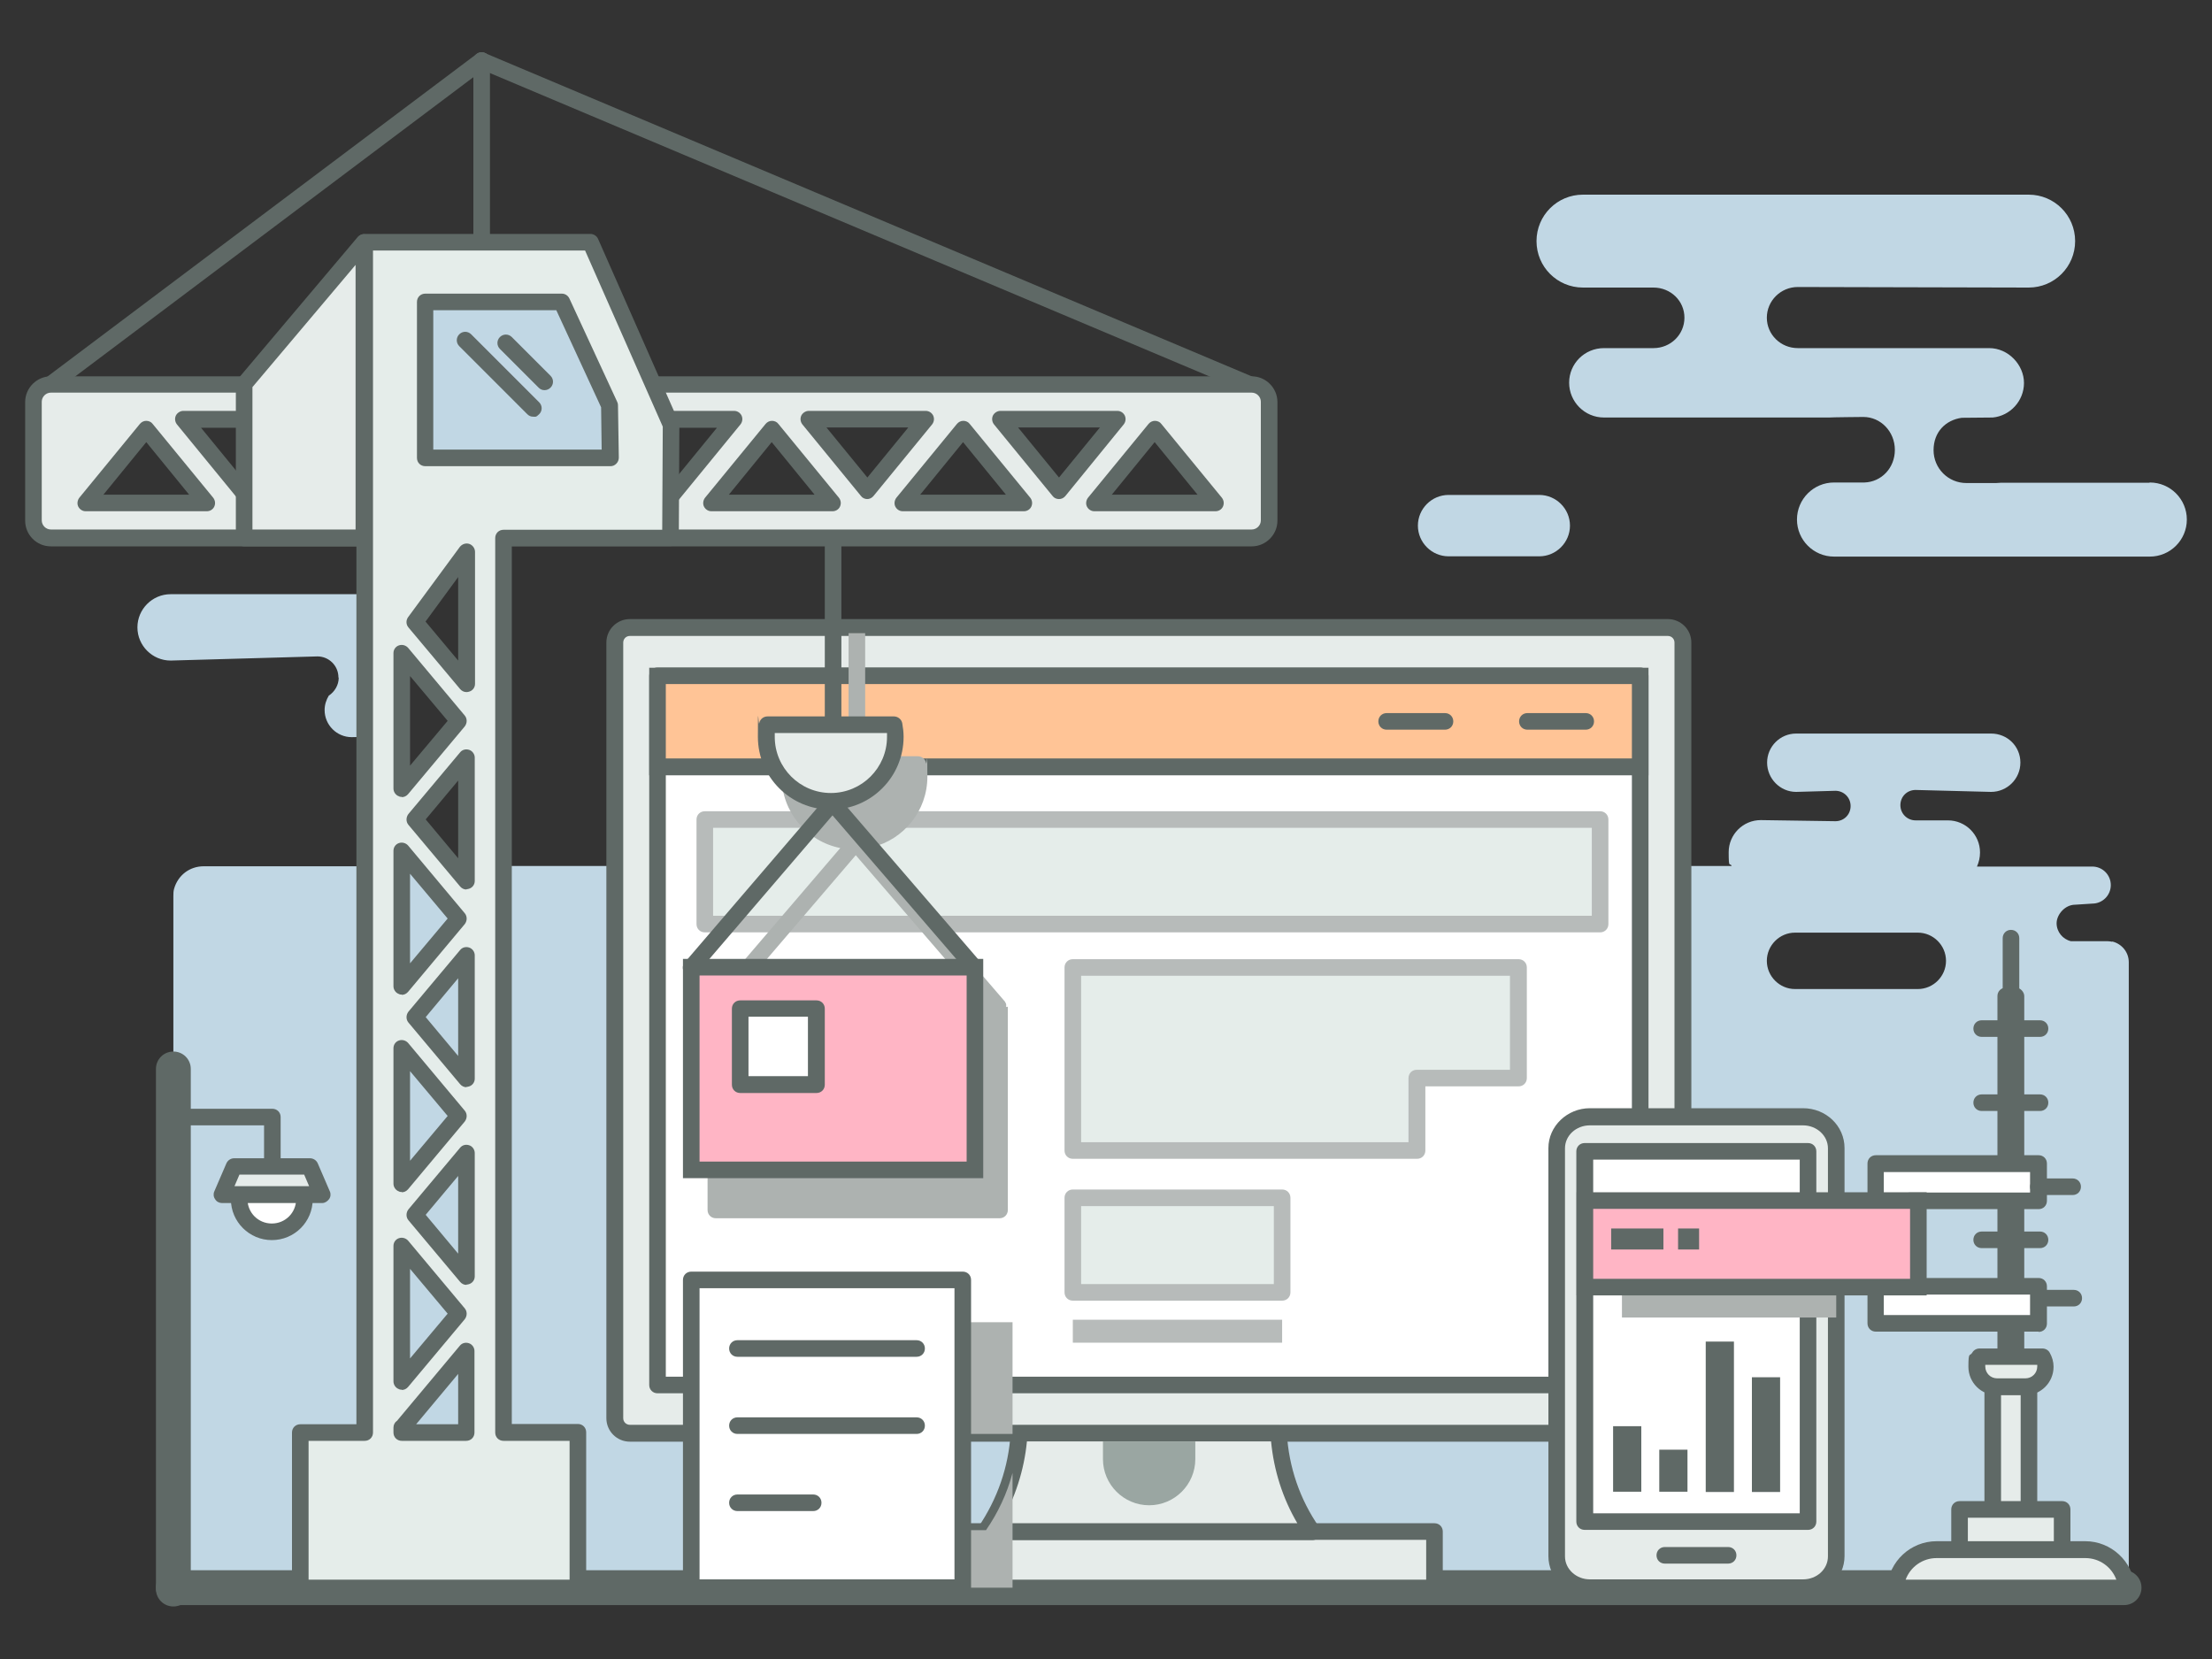 <?xml version="1.0" encoding="UTF-8"?>
<svg xmlns="http://www.w3.org/2000/svg" version="1.1" viewBox="0 0 800 600">
  <rect x="0" y="0" width="800" height="600" fill="#333333" stroke="none"/>
  <!-- Generator: Adobe Illustrator 29.2.0, SVG Export Plug-In . SVG Version: 2.1.0 Build 108)  -->
  <defs>
    <style>
      .st0 {
        fill: #c1d7e4;
      }

      .st1 {
        fill: #9aa6a2;
      }

      .st2 {
        fill: #fff;
      }

      .st3 {
        isolation: isolate;
      }

      .st4 {
        fill: #ffb5c5;
      }

      .st5 {
        fill: #ffc496;
      }

      .st6 {
        fill: #e5edea;
      }

      .st7 {
        mix-blend-mode: multiply;
      }

      .st8 {
        fill: #b7bbba;
      }

      .st9 {
        fill: #adb2b0;
      }

      .st10 {
        mix-blend-mode: darken;
      }

      .st11 {
        fill: #e6ecea;
      }

      .st12 {
        fill: #5f6966;
      }
    </style>
  </defs>
  <g class="st3">
    <g id="Layer_1">
      <path class="st0" d="M122.5,245.1c0,2.7-1.5,5.1-3.6,6.5-.9,1.5-1.5,3.3-1.5,5.2,0,5.4,4.4,9.8,9.8,9.8l14.4-.3v-51.4H61.7c-6.6,0-12,5.4-12,12s5.4,12,12,12l53.1-1.5c4.2,0,7.6,3.4,7.6,7.6Z"/>
      <path class="st0" d="M763.9,340.6c-.5-.1-1.1-.2-1.6-.2h-13.3c-3-.7-5.2-3.4-5.2-6.5s3-6.7,6.7-6.7l6.2-.4c3.7,0,6.7-3,6.7-6.7s-3-6.7-6.7-6.7h-41.7c.7-1.6,1.1-3.3,1.1-5.1,0-6.4-5.2-11.6-11.6-11.6h-8s-3.7,0-3.7,0c-3,0-5.5-2.4-5.5-5.5s2.4-5.5,5.5-5.5l27.3.7c5.8,0,10.6-4.7,10.6-10.6s-4.7-10.5-10.6-10.5h-70.5c-5.8,0-10.5,4.7-10.5,10.5s4.7,10.6,10.5,10.6l14.2-.4c3,0,5.5,2.4,5.5,5.5s-2.4,5.5-5.5,5.5l-27-.4c-6.4,0-11.6,5.2-11.6,11.6s.4,3.5,1.1,5H176.2c0,0-4.8,10.5-4.8,10.5l-15.2-10.4h-51.6c0,0-30.9,0-30.9,0-5.2,0-9.3,3.3-10.7,8-.3,1-.3,1.8-.3,2.9s0,2.8,0,3.8v246.6h707.2v-226.6c0-3.7-2.6-6.7-6-7.5ZM693.6,357.7h-44.4c-5.6,0-10.2-4.6-10.2-10.2s4.6-10.2,10.2-10.2h44.4c5.6,0,10.2,4.6,10.2,10.2s-4.6,10.2-10.2,10.2Z"/>
      <path class="st12" d="M454.9,143.2c-.4,0-.8,0-1.2-.2L173.1,24.7c-1.5-.6-2.2-2.4-1.6-3.9.6-1.5,2.4-2.2,3.9-1.6l280.6,118.3c1.5.6,2.2,2.4,1.6,3.9-.5,1.1-1.6,1.8-2.8,1.8Z"/>
      <path class="st12" d="M174.2,93.3c-1.7,0-3-1.3-3-3V21.9c0-1.7,1.3-3,3-3s3,1.3,3,3v68.4c0,1.7-1.3,3-3,3Z"/>
      <path class="st12" d="M18.4,142c-.9,0-1.8-.4-2.4-1.2-1-1.3-.7-3.2.6-4.2L172.4,19.5c1.3-1,3.2-.7,4.2.6,1,1.3.7,3.2-.6,4.2L20.2,141.4c-.5.4-1.2.6-1.8.6Z"/>
      <g>
        <path class="st2" d="M86.6,433.7c0,6.5,5.3,11.8,11.8,11.8s11.8-5.3,11.8-11.8-5.3-11.8-11.8-11.8-11.8,5.3-11.8,11.8Z"/>
        <path class="st12" d="M98.3,448.5c-8.1,0-14.8-6.6-14.8-14.8s6.6-14.8,14.8-14.8,14.8,6.6,14.8,14.8-6.6,14.8-14.8,14.8ZM98.3,424.9c-4.8,0-8.8,3.9-8.8,8.8s3.9,8.8,8.8,8.8,8.8-3.9,8.8-8.8-3.9-8.8-8.8-8.8Z"/>
      </g>
      <g>
        <rect class="st2" x="725.5" y="360.2" width="3.6" height="134.1"/>
        <rect class="st12" x="722.4" y="357.2" width="9.7" height="140.1" rx="3" ry="3"/>
      </g>
      <g>
        <rect class="st11" x="720.7" y="496.4" width="13.1" height="50.2"/>
        <path class="st12" d="M733.8,549.7h-13.1c-1.7,0-3-1.3-3-3v-50.2c0-1.7,1.3-3,3-3h13.1c1.7,0,3,1.3,3,3v50.2c0,1.7-1.3,3-3,3ZM723.7,543.6h7.1v-44.2h-7.1v44.2Z"/>
      </g>
      <g>
        <rect class="st11" x="708.7" y="545.9" width="37.1" height="15.3"/>
        <path class="st12" d="M745.8,564.2h-37.1c-1.7,0-3-1.3-3-3v-15.3c0-1.7,1.3-3,3-3h37.1c1.7,0,3,1.3,3,3v15.3c0,1.7-1.3,3-3,3ZM711.7,558.2h31.1v-9.3h-31.1v9.3Z"/>
      </g>
      <g>
        <path class="st11" d="M227.8,227h375.4c3,0,5.5,2.4,5.5,5.5v280.5c0,3-2.4,5.5-5.5,5.5H227.8c-3,0-5.5-2.4-5.5-5.5V232.4c0-3,2.4-5.5,5.5-5.5Z"/>
        <path class="st12" d="M603.2,521.4H227.8c-4.7,0-8.5-3.8-8.5-8.5V232.4c0-4.7,3.8-8.5,8.5-8.5h375.4c4.7,0,8.5,3.8,8.5,8.5v280.5c0,4.7-3.8,8.5-8.5,8.5ZM227.8,230c-1.4,0-2.4,1.1-2.4,2.4v280.5c0,1.4,1.1,2.4,2.4,2.4h375.4c1.4,0,2.4-1.1,2.4-2.4V232.4c0-1.4-1.1-2.4-2.4-2.4H227.8Z"/>
      </g>
      <path class="st12" d="M768.2,580.5H62.7c-3.5,0-6.3-2.8-6.3-6.3s2.8-6.3,6.3-6.3h705.5c3.5,0,6.3,2.8,6.3,6.3s-2.8,6.3-6.3,6.3Z"/>
      <g>
        <rect class="st2" x="237.8" y="244.4" width="355.4" height="256.5"/>
        <path class="st12" d="M593.2,503.9H237.8c-1.7,0-3-1.3-3-3V244.4c0-1.7,1.3-3,3-3h355.4c1.7,0,3,1.3,3,3v256.5c0,1.7-1.3,3-3,3ZM240.8,497.9h349.4v-250.4H240.8v250.4Z"/>
      </g>
      <g>
        <g>
          <rect class="st5" x="237.8" y="244.4" width="355.4" height="32.9"/>
          <path class="st12" d="M596.2,280.4H234.8v-38.9h361.4v38.9ZM240.8,274.3h349.4v-26.9H240.8v26.9Z"/>
        </g>
        <path class="st12" d="M573.5,263.9h-21.1c-1.7,0-3-1.3-3-3s1.3-3,3-3h21.1c1.7,0,3,1.3,3,3s-1.3,3-3,3Z"/>
        <path class="st12" d="M522.6,263.9h-21.1c-1.7,0-3-1.3-3-3s1.3-3,3-3h21.1c1.7,0,3,1.3,3,3s-1.3,3-3,3Z"/>
      </g>
      <g>
        <rect class="st6" x="254.9" y="296.4" width="323.8" height="37.8"/>
        <path class="st8" d="M578.6,337.2H254.9c-1.7,0-3-1.3-3-3v-37.8c0-1.7,1.3-3,3-3h323.8c1.7,0,3,1.3,3,3v37.8c0,1.7-1.3,3-3,3ZM257.9,331.2h317.8v-31.8h-317.8v31.8Z"/>
      </g>
      <g>
        <rect class="st11" x="312.1" y="553.9" width="206.6" height="20.4"/>
        <path class="st12" d="M518.8,577.3h-206.6c-1.7,0-3-1.3-3-3v-20.4c0-1.7,1.3-3,3-3h206.6c1.7,0,3,1.3,3,3v20.4c0,1.7-1.3,3-3,3ZM315.2,571.3h200.6v-14.4h-200.6v14.4Z"/>
      </g>
      <g class="st10">
        <path class="st9" d="M363.9,364.2c0-.1,0-.2,0-.3,0,0,0-.2,0-.3,0,0,0-.2,0-.3,0,0,0-.2-.1-.3,0,0,0-.2-.1-.3,0,0-.1-.2-.2-.3,0,0,0,0,0-.1l-48.1-55.9c11.5-2.8,20-13.2,20-25.5s-.2-3.3-.5-5c-.3-1.4-1.5-2.4-3-2.4h-19v-44.5h-6v44.5h-20.7c-1.4,0-2.7,1-3,2.4-.3,1.7-.5,3.3-.5,5,0,12.7,9.1,23.4,21.2,25.8l-47.6,55.6s0,0,0,.1c0,0-.1.2-.2.3,0,0,0,.2-.1.2,0,0,0,.2-.1.3,0,0,0,.2,0,.3,0,0,0,.2,0,.3,0,.1,0,.2,0,.3,0,0,0,.1,0,.2v73.3c0,1.7,1.3,3,3,3h102.6c1.7,0,3-1.3,3-3v-73.3c0,0,0-.1,0-.2ZM264.9,361.4l44.6-52.1,44.9,52.1h-89.5Z"/>
      </g>
      <g>
        <path class="st11" d="M474.6,553.9c-7-10.2-11.5-22.4-12.2-35.6h-93.9c-.8,13.2-5.2,25.4-12.2,35.6h118.3Z"/>
        <path class="st12" d="M474.6,557h-118.3c-1.1,0-2.1-.6-2.7-1.6-.5-1-.4-2.2.2-3.1,6.9-10.1,11-21.8,11.7-34,0-1.6,1.4-2.8,3-2.8h93.9c1.6,0,2.9,1.2,3,2.8.7,12.2,4.7,24,11.7,34,.6.9.7,2.1.2,3.1-.5,1-1.5,1.6-2.7,1.6ZM361.8,550.9h107.4c-5.3-9-8.5-19.1-9.5-29.6h-88.3c-1,10.4-4.3,20.5-9.5,29.6Z"/>
      </g>
      <path class="st12" d="M301.3,292.1c-1.7,0-3-1.3-3-3v-101c0-1.7,1.3-3,3-3s3,1.3,3,3v101c0,1.7-1.3,3-3,3Z"/>
      <g>
        <rect class="st4" x="250" y="349.9" width="102.6" height="73.3"/>
        <path class="st12" d="M355.6,426.1h-108.6v-79.3h108.6v79.3ZM253,420.1h96.6v-67.3h-96.6v67.3Z"/>
      </g>
      <g>
        <polygon class="st6" points="549.2 349.9 388 349.9 388 377.5 388 389.9 388 416.1 512.4 416.1 512.4 389.9 549.2 389.9 549.2 349.9"/>
        <path class="st8" d="M512.4,419.1h-124.4c-1.7,0-3-1.3-3-3v-66.2c0-1.7,1.3-3,3-3h161.2c1.7,0,3,1.3,3,3v40c0,1.7-1.3,3-3,3h-33.7v23.2c0,1.7-1.3,3-3,3ZM391,413.1h118.4v-23.2c0-1.7,1.3-3,3-3h33.7v-34h-155.1v60.2Z"/>
      </g>
      <g>
        <rect class="st6" x="388" y="433.2" width="75.7" height="34.2"/>
        <path class="st8" d="M463.7,470.4h-75.7c-1.7,0-3-1.3-3-3v-34.2c0-1.7,1.3-3,3-3h75.7c1.7,0,3,1.3,3,3v34.2c0,1.7-1.3,3-3,3ZM391,464.4h69.7v-28.2h-69.7v28.2Z"/>
      </g>
      <rect class="st8" x="388" y="477.3" width="75.7" height="8.3"/>
      <g>
        <path class="st11" d="M664.1,415.3c0-6.3-5.4-11.4-12-11.4h-77.1c-6.6,0-12,5.1-12,11.4v147.6c0,6.3,5.4,11.4,12,11.4h77.1c6.6,0,12-5.1,12-11.4v-147.6Z"/>
        <path class="st12" d="M652.1,577.2h-77.1c-8.3,0-15-6.4-15-14.4v-147.6c0-7.9,6.8-14.4,15-14.4h77.1c8.3,0,15,6.4,15,14.4v147.6c0,7.9-6.8,14.4-15,14.4ZM575,407c-5,0-9,3.7-9,8.3v147.6c0,4.6,4.1,8.3,9,8.3h77.1c5,0,9-3.7,9-8.3v-147.6c0-4.6-4.1-8.3-9-8.3h-77.1Z"/>
      </g>
      <g>
        <rect class="st2" x="573.2" y="416.4" width="80.8" height="133.9"/>
        <path class="st12" d="M653.9,553.3h-80.8c-1.7,0-3-1.3-3-3v-133.9c0-1.7,1.3-3,3-3h80.8c1.7,0,3,1.3,3,3v133.9c0,1.7-1.3,3-3,3ZM576.2,547.3h74.7v-127.9h-74.7v127.9Z"/>
      </g>
      <g>
        <path class="st11" d="M769.1,574.3c-.6-7.7-7-13.8-14.9-13.8h-53.8c-7.9,0-14.3,6.1-14.9,13.8h83.6Z"/>
        <path class="st12" d="M769.1,577.3h-83.6c-.8,0-1.6-.3-2.2-1-.6-.6-.9-1.4-.8-2.3.7-9.3,8.5-16.6,17.9-16.6h53.8c9.3,0,17.2,7.3,17.9,16.6,0,.8-.2,1.7-.8,2.3-.6.6-1.4,1-2.2,1ZM689.2,571.3h76.2c-1.7-4.6-6.1-7.8-11.2-7.8h-53.8c-5.1,0-9.5,3.2-11.2,7.8Z"/>
      </g>
      <g>
        <path class="st11" d="M715.9,490.6c-.6,1.1-1,2.3-1,3.6,0,4,3.3,7.3,7.3,7.3h10.2c4,0,7.3-3.3,7.3-7.3s-.4-2.6-1-3.6h-22.8Z"/>
        <path class="st12" d="M732.4,504.6h-10.2c-5.7,0-10.3-4.6-10.3-10.3s.5-3.6,1.4-5.1c.5-.9,1.5-1.5,2.6-1.5h22.8c1.1,0,2.1.6,2.6,1.5.9,1.6,1.4,3.3,1.4,5.1,0,5.7-4.6,10.3-10.3,10.3ZM718,493.6c0,.2,0,.4,0,.6,0,2.4,1.9,4.3,4.3,4.3h10.2c2.4,0,4.3-1.9,4.3-4.3s0-.4,0-.6h-18.6Z"/>
      </g>
      <path class="st12" d="M737.8,451.4h-21.1c-1.7,0-3-1.3-3-3s1.3-3,3-3h21.1c1.7,0,3,1.3,3,3s-1.3,3-3,3Z"/>
      <path class="st12" d="M737.8,401.8h-21.1c-1.7,0-3-1.3-3-3s1.3-3,3-3h21.1c1.7,0,3,1.3,3,3s-1.3,3-3,3Z"/>
      <path class="st12" d="M737.8,375h-21.1c-1.7,0-3-1.3-3-3s1.3-3,3-3h21.1c1.7,0,3,1.3,3,3s-1.3,3-3,3Z"/>
      <g class="st10">
        <rect class="st9" x="586.6" y="442.2" width="77.5" height="34.3"/>
      </g>
      <path class="st12" d="M727.3,364.1c-1.7,0-3-1.3-3-3v-21.8c0-1.7,1.3-3,3-3s3,1.3,3,3v21.8c0,1.7-1.3,3-3,3Z"/>
      <g>
        <polygon class="st2" points="690.7 465.2 690.7 434.2 737.3 434.2 737.3 420.8 678.3 420.8 678.3 478.6 737.3 478.6 737.3 465.2 690.7 465.2"/>
        <path class="st12" d="M737.3,481.6h-58.9c-1.7,0-3-1.3-3-3v-57.8c0-1.7,1.3-3,3-3h58.9c1.7,0,3,1.3,3,3v13.5c0,1.7-1.3,3-3,3h-43.6v24.9h43.6c1.7,0,3,1.3,3,3v13.5c0,1.7-1.3,3-3,3ZM681.3,475.6h52.9v-7.4h-43.6c-1.7,0-3-1.3-3-3v-30.9c0-1.7,1.3-3,3-3h43.6v-7.4h-52.9v51.8Z"/>
      </g>
      <path class="st12" d="M749.6,432.2h-12.4c-1.7,0-3-1.3-3-3s1.3-3,3-3h12.4c1.7,0,3,1.3,3,3s-1.3,3-3,3Z"/>
      <path class="st12" d="M750,472.5h-12.4c-1.7,0-3-1.3-3-3s1.3-3,3-3h12.4c1.7,0,3,1.3,3,3s-1.3,3-3,3Z"/>
      <rect class="st12" x="583.4" y="515.8" width="10.2" height="23.7"/>
      <rect class="st12" x="600.1" y="524.3" width="10.2" height="15.2"/>
      <rect class="st12" x="616.9" y="485.2" width="10.2" height="54.4"/>
      <rect class="st12" x="633.6" y="498.1" width="10.2" height="41.5"/>
      <path class="st12" d="M62.7,581c-3.5,0-6.3-2.8-6.3-6.3v-188.1c0-3.5,2.8-6.3,6.3-6.3s6.3,2.8,6.3,6.3v188.1c0,3.5-2.8,6.3-6.3,6.3Z"/>
      <path class="st12" d="M98.5,425.2c-1.7,0-3-1.3-3-3v-15.2h-29.8c-1.7,0-3-1.3-3-3s1.3-3,3-3h32.8c1.7,0,3,1.3,3,3v18.2c0,1.7-1.3,3-3,3Z"/>
      <g>
        <polygon class="st11" points="80.3 432.1 116.4 432.1 112.1 421.9 84.6 421.9 80.3 432.1"/>
        <path class="st12" d="M116.4,435.1h-36.1c-1,0-2-.5-2.5-1.4-.6-.8-.7-1.9-.3-2.8l4.4-10.2c.5-1.1,1.6-1.8,2.8-1.8h27.4c1.2,0,2.3.7,2.8,1.8l4.4,10.2c.4.9.3,2-.3,2.8-.6.8-1.5,1.4-2.5,1.4ZM84.8,429h27l-1.8-4.2h-23.4l-1.8,4.2Z"/>
      </g>
      <path class="st0" d="M777.3,174.6h-53.8c-.5,0-1.1.1-1.6.1h-10.7c-6.6,0-11.9-5.3-11.9-11.9s4.4-10.9,10.2-11.7c0,0,11.2-.1,11.2-.1,6.3-.6,11.3-6,11.3-12.5s-5.6-12.6-12.6-12.6h-69.2c-6.2,0-11.2-4.9-11.2-11s5-11.1,11.2-11.1l83.5.2c9.3,0,16.8-7.5,16.8-16.8s-7.5-16.8-16.8-16.8h-161.2c-9.3,0-16.8,7.5-16.8,16.8s7.5,16.8,16.8,16.8h25.5c6.2,0,11.2,4.8,11.2,10.9s-5,11-11.2,11h-17.9c-7,0-12.6,5.6-12.6,12.5s5.6,12.6,12.6,12.6h81.4c.7-.1,12.4-.2,12.4-.2,6.3,0,11.4,5.3,11.4,11.9s-4.9,11.6-11,11.8c0,0,0,0,0,0h-11c-7.4,0-13.4,6-13.4,13.4s6,13.4,13.4,13.4h114.2c7.4,0,13.4-6,13.4-13.4s-6-13.4-13.4-13.4Z"/>
      <g class="st10">
        <rect class="st9" x="276.7" y="478.2" width="89.5" height="40.4"/>
        <path class="st9" d="M276.7,553.5v20.7h89.5v-41.5c-2,7.5-5.3,14.5-9.6,20.7h-79.9Z"/>
      </g>
      <path class="st0" d="M567.8,190.1c0,6.1-5,11.1-11.1,11.1h-32.8c-6.1,0-11.1-5-11.1-11.1h0c0-6.1,5-11.1,11.1-11.1h32.8c6.1,0,11.1,5,11.1,11.1h0Z"/>
      <path class="st12" d="M625,565.5h-22.9c-1.7,0-3-1.3-3-3s1.3-3,3-3h22.9c1.7,0,3,1.3,3,3s-1.3,3-3,3Z"/>
      <g>
        <path class="st11" d="M452.7,139H18.4c-3.5,0-6.3,2.8-6.3,6.3v42.9c0,3.5,2.8,6.3,6.3,6.3h434.3c3.5,0,6.3-2.8,6.3-6.3v-42.9c0-3.5-2.8-6.3-6.3-6.3ZM91.1,181.9l-24.8-30.3h199.2l-24.8,30.3H91.1ZM74.8,181.9H31l21.9-26.7,21.9,26.7ZM279.1,155.2l21.9,26.7h-43.7l21.9-26.7ZM292.6,151.6h42.3l-21.2,25.9-21.2-25.9ZM348.3,155.2l21.9,26.7h-43.7l21.9-26.7ZM361.8,151.6h42.3l-21.1,25.9-21.2-25.9ZM417.6,155.2l21.9,26.7h-43.7l21.9-26.7Z"/>
        <path class="st12" d="M452.7,197.6H18.4c-5.2,0-9.3-4.2-9.3-9.3v-42.9c0-5.1,4.2-9.3,9.3-9.3h434.3c5.1,0,9.3,4.2,9.3,9.3v42.9c0,5.1-4.2,9.3-9.3,9.3ZM18.4,142c-1.8,0-3.3,1.5-3.3,3.3v42.9c0,1.8,1.5,3.3,3.3,3.3h434.3c1.8,0,3.3-1.5,3.3-3.3v-42.9c0-1.8-1.5-3.3-3.3-3.3H18.4ZM439.5,184.9h-43.7c-1.2,0-2.2-.7-2.7-1.7-.5-1-.3-2.3.4-3.2l21.9-26.7c.6-.7,1.4-1.1,2.3-1.1h0c.9,0,1.8.4,2.3,1.1l21.9,26.7c.7.9.9,2.1.4,3.2-.5,1.1-1.6,1.7-2.7,1.7ZM402.1,178.9h31l-15.5-19-15.5,19ZM370.2,184.9h-43.7c-1.2,0-2.2-.7-2.7-1.7-.5-1-.3-2.3.4-3.2l21.9-26.7c.6-.7,1.4-1.1,2.3-1.1s1.8.4,2.3,1.1l21.9,26.7c.7.9.9,2.1.4,3.2-.5,1.1-1.6,1.7-2.7,1.7ZM332.8,178.9h31l-15.5-19-15.5,19ZM301,184.9h-43.7c-1.2,0-2.2-.7-2.7-1.7-.5-1-.3-2.3.4-3.2l21.9-26.7c.6-.7,1.4-1.1,2.3-1.1s1.8.4,2.3,1.1l21.9,26.7c.7.9.9,2.1.4,3.2-.5,1.1-1.6,1.7-2.7,1.7ZM263.6,178.9h31l-15.5-19-15.5,19ZM240.9,184.9H91.1c-.9,0-1.8-.4-2.3-1.1l-24.8-30.3c-.7-.9-.9-2.1-.4-3.2.5-1,1.6-1.7,2.7-1.7h199.2c1.2,0,2.2.7,2.7,1.7.5,1.1.3,2.3-.4,3.2l-24.8,30.3c-.6.7-1.4,1.1-2.3,1.1ZM92.6,178.9h146.9l19.8-24.2H72.7l19.8,24.2ZM74.8,184.9H31c-1.2,0-2.2-.7-2.7-1.7-.5-1-.3-2.3.4-3.2l21.9-26.7c.6-.7,1.4-1.1,2.3-1.1h0c.9,0,1.8.4,2.3,1.1l21.9,26.7c.7.9.9,2.1.4,3.2-.5,1.1-1.6,1.7-2.7,1.7ZM37.4,178.9h31l-15.5-19-15.5,19ZM383,180.5c-.9,0-1.8-.4-2.3-1.1l-21.2-25.9c-.7-.9-.9-2.1-.4-3.2.5-1,1.6-1.7,2.7-1.7h42.3c1.2,0,2.2.7,2.7,1.7.5,1.1.3,2.3-.4,3.2l-21.1,25.9c-.6.7-1.4,1.1-2.3,1.1ZM368.2,154.6l14.8,18.1,14.8-18.1h-29.6ZM313.7,180.5c-.9,0-1.8-.4-2.3-1.1l-21.2-25.9c-.7-.9-.9-2.1-.4-3.2.5-1,1.6-1.7,2.7-1.7h42.3c1.2,0,2.2.7,2.7,1.7.5,1.1.3,2.3-.4,3.2l-21.2,25.9c-.6.7-1.4,1.1-2.3,1.1ZM298.9,154.6l14.8,18.1,14.8-18.1h-29.6Z"/>
      </g>
      <path class="st12" d="M250,352.9c-.7,0-1.4-.2-2-.7-1.3-1.1-1.4-3-.3-4.2l51.1-59.6c1.1-1.3,3-1.4,4.2-.3,1.3,1.1,1.4,3,.3,4.2l-51.1,59.6c-.6.7-1.4,1.1-2.3,1.1Z"/>
      <path class="st12" d="M352.5,352.9c-.8,0-1.7-.4-2.3-1l-50.4-58.5c-1.1-1.3-.9-3.2.3-4.2s3.2-.9,4.2.3l50.4,58.5c1.1,1.3.9,3.2-.3,4.2-.6.5-1.3.7-2,.7Z"/>
      <g>
        <path class="st11" d="M277.6,262.1c-.3,1.4-.4,2.9-.4,4.4,0,12.9,10.4,23.3,23.3,23.3s23.3-10.4,23.3-23.3-.2-3-.4-4.4h-45.7Z"/>
        <path class="st12" d="M300.4,292.8c-14.5,0-26.3-11.8-26.3-26.3s.2-3.3.5-5c.3-1.4,1.5-2.4,3-2.4h45.7c1.4,0,2.7,1,3,2.4.3,1.7.5,3.3.5,5,0,14.5-11.8,26.3-26.3,26.3ZM280.2,265.1c0,.5,0,.9,0,1.4,0,11.2,9.1,20.3,20.3,20.3s20.3-9.1,20.3-20.3,0-.9,0-1.4h-40.4Z"/>
      </g>
      <g>
        <g>
          <rect class="st2" x="250" y="462.9" width="98.2" height="111.3"/>
          <path class="st12" d="M348.2,577.2h-98.2c-1.7,0-3-1.3-3-3v-111.3c0-1.7,1.3-3,3-3h98.2c1.7,0,3,1.3,3,3v111.3c0,1.7-1.3,3-3,3ZM253,571.2h92.2v-105.3h-92.2v105.3Z"/>
        </g>
        <path class="st12" d="M331.5,490.7h-64.8c-1.7,0-3-1.3-3-3s1.3-3,3-3h64.8c1.7,0,3,1.3,3,3s-1.3,3-3,3Z"/>
        <path class="st12" d="M331.5,518.6h-64.8c-1.7,0-3-1.3-3-3s1.3-3,3-3h64.8c1.7,0,3,1.3,3,3s-1.3,3-3,3Z"/>
        <path class="st12" d="M294.1,546.5h-27.4c-1.7,0-3-1.3-3-3s1.3-3,3-3h27.4c1.7,0,3,1.3,3,3s-1.3,3-3,3Z"/>
      </g>
      <g>
        <polygon class="st11" points="131.6 87.6 131.6 194.6 88.3 194.6 88.3 138.9 131.6 87.6"/>
        <path class="st12" d="M131.6,197.6h-43.3c-1.7,0-3-1.3-3-3v-55.6c0-.7.3-1.4.7-1.9l43.3-51.3c.8-1,2.1-1.3,3.3-.9,1.2.4,2,1.6,2,2.8v107c0,1.7-1.3,3-3,3ZM91.3,191.5h37.3v-95.7l-37.3,44.2v51.5Z"/>
      </g>
      <g>
        <path class="st6" d="M242.5,194.6l.2-40.9-29.1-66h-81.6v430.5h-23.3v56.2h23.3s13.4,0,13.4,0h0s23.4,0,23.4,0h0s13.4,0,13.4,0h0s26.9,0,26.9,0v-56.2h-26.9V194.6h60.4ZM145.3,236.2l20.5,24.5-20.5,24.5v-49ZM165.8,332.2l-20.5,24.5v-49l20.5,24.5ZM165.8,403.6l-20.5,24.5v-49l20.5,24.5ZM165.8,475.1l-20.5,24.5v-49l20.5,24.5ZM168.7,518.1h-23.4v-1.8c.3-.2.6-.5.9-.8l22.5-26.9v29.5ZM168.7,461.7l-18.7-22.3,18.7-22.3v44.6ZM168.7,390.2l-18.7-22.3,18.7-22.3v44.6ZM168.7,318.7l-18.7-22.3,18.7-22.3v44.6ZM168.7,247.2l-18.7-22.3,18.7-25.4v47.7Z"/>
        <path class="st12" d="M182.1,577.3h-13.4c0,0-.2,0-.3,0h-22.8c0,0-.2,0-.3,0h-13.4c0,0-.2,0-.3,0h-23c-1.7,0-3-1.3-3-3v-56.2c0-1.7,1.3-3,3-3h20.3V87.6c0-1.7,1.3-3,3-3h81.6c1.2,0,2.3.7,2.8,1.8l29.1,66c.2.4.3.8.3,1.2l-.2,40.9c0,1.7-1.4,3-3,3h-57.4v317.5h23.9c1.7,0,3,1.3,3,3v56.2c0,1.7-1.3,3-3,3h-26.6c0,0-.2,0-.3,0ZM169,571.3h12.8c0,0,.2,0,.3,0h23.9v-50.2h-23.9c-1.7,0-3-1.3-3-3V194.6c0-1.7,1.3-3,3-3h57.4l.2-37.3-28.1-63.7h-76.7v427.5c0,1.7-1.3,3-3,3h-20.3v50.2h20.3c0,0,.2,0,.3,0h12.8c0,0,.2,0,.3,0h23.4c0,0,.2,0,.3,0ZM168.7,521.1h-23.4c-1.7,0-3-1.3-3-3v-1.8c0-1,.5-1.9,1.2-2.4.2-.1.3-.2.3-.3l22.5-26.9c.8-1,2.1-1.3,3.3-.9,1.2.4,2,1.6,2,2.8v29.5c0,1.7-1.3,3-3,3ZM150.5,515.1h15.2v-18.2l-15.2,18.2ZM145.3,502.6c-.3,0-.7,0-1-.2-1.2-.4-2-1.6-2-2.8v-49c0-1.3.8-2.4,2-2.8,1.2-.4,2.5,0,3.3.9l20.5,24.5c.9,1.1.9,2.7,0,3.9l-20.5,24.5c-.6.7-1.4,1.1-2.3,1.1ZM148.3,458.9v32.4l13.6-16.2-13.6-16.2ZM168.7,464.7c-.9,0-1.7-.4-2.3-1.1l-18.7-22.3c-.9-1.1-.9-2.7,0-3.9l18.7-22.3c.8-1,2.1-1.3,3.3-.9,1.2.4,2,1.6,2,2.8v44.6c0,1.3-.8,2.4-2,2.8-.3.1-.7.2-1,.2ZM154,439.4l11.7,14v-28.1l-11.7,14ZM145.3,431.1c-.3,0-.7,0-1-.2-1.2-.4-2-1.6-2-2.8v-49c0-1.3.8-2.4,2-2.8s2.5,0,3.3.9l20.5,24.5c.9,1.1.9,2.7,0,3.9l-20.5,24.5c-.6.7-1.4,1.1-2.3,1.1ZM148.3,387.4v32.4l13.6-16.2-13.6-16.2ZM168.7,393.2c-.9,0-1.7-.4-2.3-1.1l-18.7-22.3c-.9-1.1-.9-2.7,0-3.9l18.7-22.3c.8-1,2.1-1.3,3.3-.9,1.2.4,2,1.6,2,2.8v44.6c0,1.3-.8,2.4-2,2.8-.3.1-.7.2-1,.2ZM154,367.9l11.7,14v-28.1l-11.7,14ZM145.3,359.7c-.3,0-.7,0-1-.2-1.2-.4-2-1.6-2-2.8v-49c0-1.3.8-2.4,2-2.8,1.2-.4,2.5,0,3.3.9l20.5,24.5c.9,1.1.9,2.7,0,3.9l-20.5,24.5c-.6.7-1.4,1.1-2.3,1.1ZM148.3,316v32.4l13.6-16.2-13.6-16.2ZM168.7,321.7c-.9,0-1.7-.4-2.3-1.1l-18.7-22.3c-.9-1.1-.9-2.7,0-3.9l18.7-22.3c.8-1,2.1-1.3,3.3-.9,1.2.4,2,1.6,2,2.8v44.6c0,1.3-.8,2.4-2,2.8-.3.1-.7.2-1,.2ZM154,296.4l11.7,14v-28.1l-11.7,14ZM145.3,288.2c-.3,0-.7,0-1-.2-1.2-.4-2-1.6-2-2.8v-49c0-1.3.8-2.4,2-2.8,1.2-.4,2.5,0,3.3.9l20.5,24.5c.9,1.1.9,2.7,0,3.9l-20.5,24.5c-.6.7-1.4,1.1-2.3,1.1ZM148.3,244.5v32.4l13.6-16.2-13.6-16.2ZM168.7,250.3c-.9,0-1.7-.4-2.3-1.1l-18.7-22.3c-.9-1.1-.9-2.6-.1-3.7l18.7-25.4c.8-1,2.1-1.5,3.4-1.1,1.2.4,2.1,1.6,2.1,2.9v47.7c0,1.3-.8,2.4-2,2.8-.3.1-.7.2-1,.2ZM153.9,224.8l11.8,14.1v-30.2l-11.8,16.1Z"/>
      </g>
      <g>
        <polygon class="st0" points="203.1 109.2 153.7 109.2 153.7 165.6 220.7 165.6 220.4 146.6 203.1 109.2"/>
        <path class="st12" d="M220.7,168.6h-66.9c-1.7,0-3-1.3-3-3v-56.4c0-1.7,1.3-3,3-3h49.4c1.2,0,2.2.7,2.7,1.7l17.3,37.4c.2.4.3.8.3,1.2l.3,19c0,.8-.3,1.6-.9,2.2-.6.6-1.3.9-2.1.9ZM156.7,162.6h60.9l-.2-15.3-16.2-35.1h-44.5v50.4Z"/>
      </g>
      <g class="st7">
        <path class="st1" d="M398.9,521.3v6.4c0,9.2,7.5,16.7,16.7,16.7s16.7-7.5,16.7-16.7v-6.4h-33.5Z"/>
      </g>
      <g>
        <rect class="st4" x="573.2" y="434.2" width="120.6" height="31.3"/>
        <path class="st12" d="M696.8,468.5h-126.6v-37.3h126.6v37.3ZM576.2,462.5h114.6v-25.3h-114.6v25.3Z"/>
      </g>
      <rect class="st12" x="582.7" y="444.3" width="18.9" height="7.6"/>
      <rect class="st12" x="606.9" y="444.3" width="7.6" height="7.6"/>
      <path class="st12" d="M192.8,150.7c-.8,0-1.5-.3-2.1-.9l-24.6-24.6c-1.2-1.2-1.2-3.1,0-4.3s3.1-1.2,4.3,0l24.6,24.6c1.2,1.2,1.2,3.1,0,4.3s-1.4.9-2.1.9Z"/>
      <path class="st12" d="M196.9,141.1c-.8,0-1.5-.3-2.1-.9l-14-14c-1.2-1.2-1.2-3.1,0-4.3,1.2-1.2,3.1-1.2,4.3,0l14,14c1.2,1.2,1.2,3.1,0,4.3-.6.6-1.4.9-2.1.9Z"/>
      <g>
        <rect class="st2" x="267.7" y="364.7" width="27.6" height="27.5"/>
        <path class="st12" d="M295.3,395.3h-27.6c-1.7,0-3-1.3-3-3v-27.5c0-1.7,1.3-3,3-3h27.6c1.7,0,3,1.3,3,3v27.5c0,1.7-1.3,3-3,3ZM270.7,389.2h21.5v-21.5h-21.5v21.5Z"/>
      </g>
    </g>
  </g>
</svg>